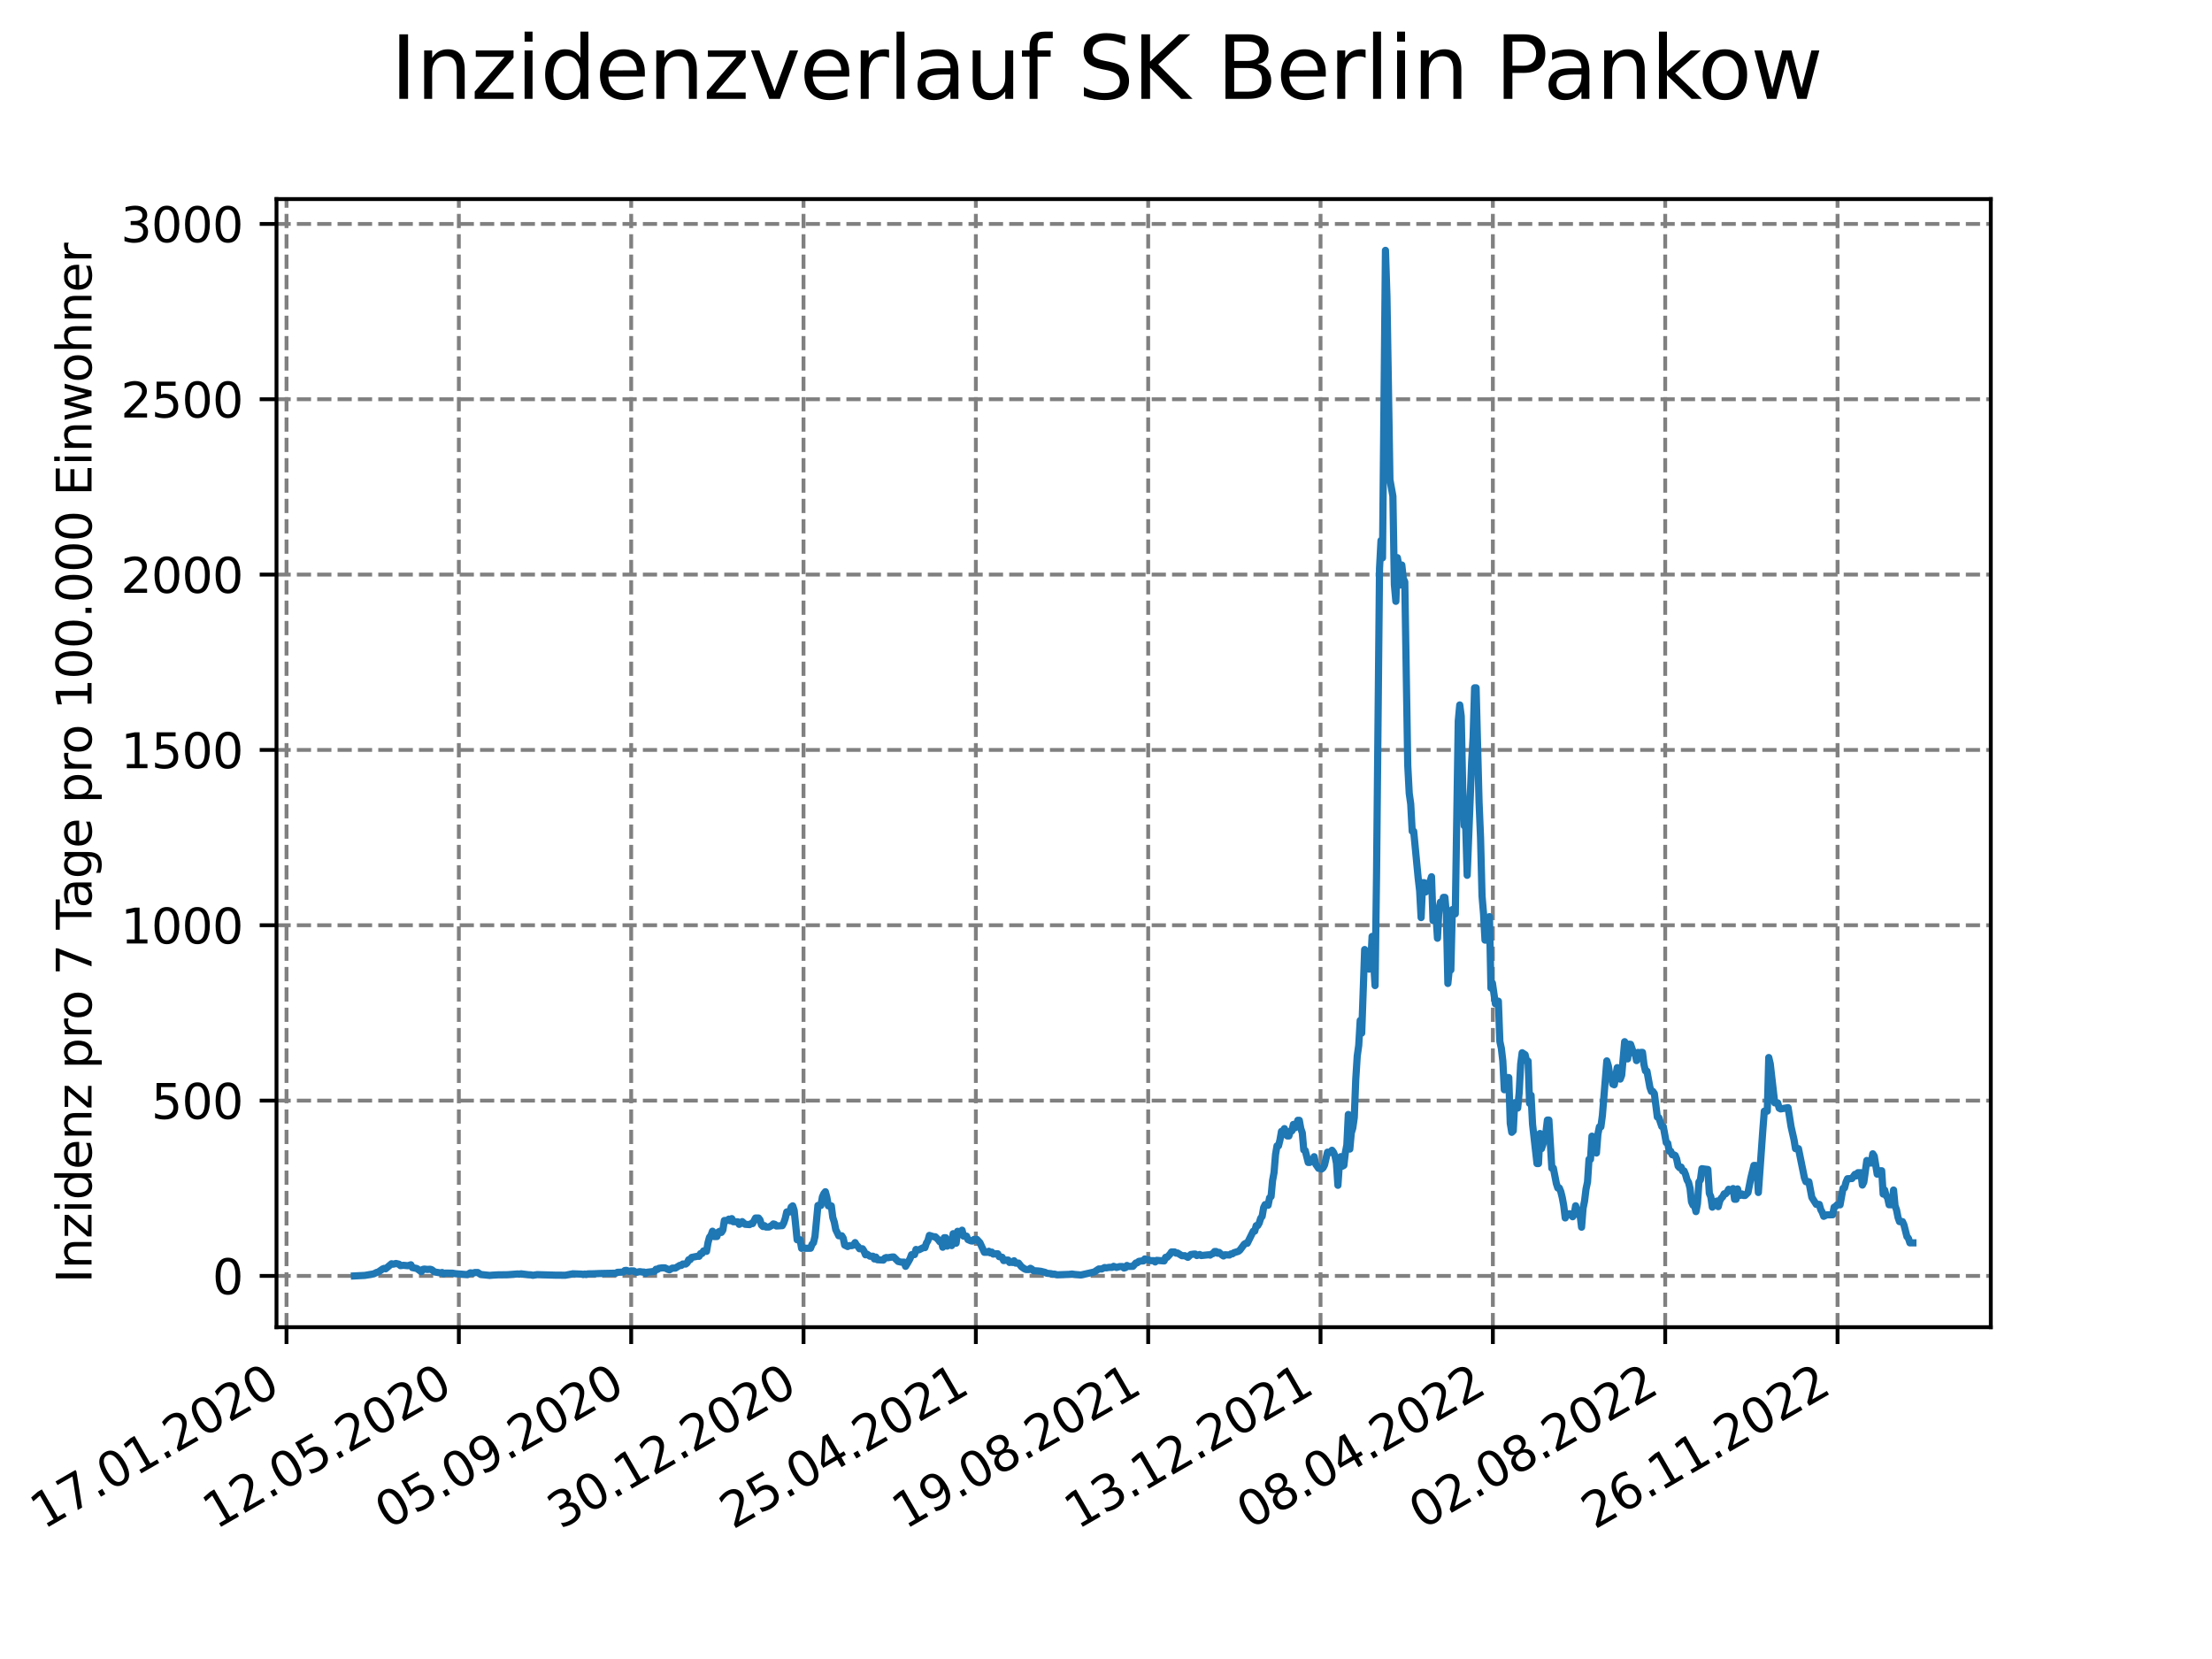 <?xml version="1.0" encoding="utf-8" standalone="no"?>
<!DOCTYPE svg PUBLIC "-//W3C//DTD SVG 1.1//EN"
  "http://www.w3.org/Graphics/SVG/1.1/DTD/svg11.dtd">
<svg xmlns:xlink="http://www.w3.org/1999/xlink" width="460.8pt" height="345.6pt" viewBox="0 0 460.8 345.6" xmlns="http://www.w3.org/2000/svg" version="1.1">
 <defs>
  <style type="text/css">*{stroke-linejoin: round; stroke-linecap: butt}</style>
 </defs>
 <g id="figure_1">
  <g id="patch_1">
   <path d="M 0 345.6 
L 460.8 345.6 
L 460.8 0 
L 0 0 
z
" style="fill: #ffffff"/>
  </g>
  <g id="axes_1">
   <g id="patch_2">
    <path d="M 57.6 276.48 
L 414.72 276.48 
L 414.72 41.472 
L 57.6 41.472 
z
" style="fill: #ffffff"/>
   </g>
   <g id="matplotlib.axis_1">
    <g id="xtick_1">
     <g id="line2d_1">
      <path d="M 59.686 276.48 
L 59.686 41.472 
" clip-path="url(#pca00f379c3)" style="fill: none; stroke-dasharray: 2.96,1.28; stroke-dashoffset: 0; stroke: #808080; stroke-width: 0.8"/>
     </g>
     <g id="line2d_2">
      <defs>
       <path id="mf8fbb28d89" d="M 0 0 
L 0 3.5 
" style="stroke: #000000; stroke-width: 0.8"/>
      </defs>
      <g>
       <use xlink:href="#mf8fbb28d89" x="59.686" y="276.48" style="stroke: #000000; stroke-width: 0.8"/>
      </g>
     </g>
     <g id="text_1">
      <!-- 17.01.2020 -->
      <g transform="translate(9.061 318.689) rotate(-30) scale(0.1 -0.1)">
       <defs>
        <path id="DejaVuSans-31" d="M 794 531 
L 1825 531 
L 1825 4091 
L 703 3866 
L 703 4441 
L 1819 4666 
L 2450 4666 
L 2450 531 
L 3481 531 
L 3481 0 
L 794 0 
L 794 531 
z
" transform="scale(0.016)"/>
        <path id="DejaVuSans-37" d="M 525 4666 
L 3525 4666 
L 3525 4397 
L 1831 0 
L 1172 0 
L 2766 4134 
L 525 4134 
L 525 4666 
z
" transform="scale(0.016)"/>
        <path id="DejaVuSans-2e" d="M 684 794 
L 1344 794 
L 1344 0 
L 684 0 
L 684 794 
z
" transform="scale(0.016)"/>
        <path id="DejaVuSans-30" d="M 2034 4250 
Q 1547 4250 1301 3770 
Q 1056 3291 1056 2328 
Q 1056 1369 1301 889 
Q 1547 409 2034 409 
Q 2525 409 2770 889 
Q 3016 1369 3016 2328 
Q 3016 3291 2770 3770 
Q 2525 4250 2034 4250 
z
M 2034 4750 
Q 2819 4750 3233 4129 
Q 3647 3509 3647 2328 
Q 3647 1150 3233 529 
Q 2819 -91 2034 -91 
Q 1250 -91 836 529 
Q 422 1150 422 2328 
Q 422 3509 836 4129 
Q 1250 4750 2034 4750 
z
" transform="scale(0.016)"/>
        <path id="DejaVuSans-32" d="M 1228 531 
L 3431 531 
L 3431 0 
L 469 0 
L 469 531 
Q 828 903 1448 1529 
Q 2069 2156 2228 2338 
Q 2531 2678 2651 2914 
Q 2772 3150 2772 3378 
Q 2772 3750 2511 3984 
Q 2250 4219 1831 4219 
Q 1534 4219 1204 4116 
Q 875 4013 500 3803 
L 500 4441 
Q 881 4594 1212 4672 
Q 1544 4750 1819 4750 
Q 2544 4750 2975 4387 
Q 3406 4025 3406 3419 
Q 3406 3131 3298 2873 
Q 3191 2616 2906 2266 
Q 2828 2175 2409 1742 
Q 1991 1309 1228 531 
z
" transform="scale(0.016)"/>
       </defs>
       <use xlink:href="#DejaVuSans-31"/>
       <use xlink:href="#DejaVuSans-37" x="63.623"/>
       <use xlink:href="#DejaVuSans-2e" x="127.246"/>
       <use xlink:href="#DejaVuSans-30" x="159.033"/>
       <use xlink:href="#DejaVuSans-31" x="222.656"/>
       <use xlink:href="#DejaVuSans-2e" x="286.279"/>
       <use xlink:href="#DejaVuSans-32" x="318.066"/>
       <use xlink:href="#DejaVuSans-30" x="381.689"/>
       <use xlink:href="#DejaVuSans-32" x="445.312"/>
       <use xlink:href="#DejaVuSans-30" x="508.936"/>
      </g>
     </g>
    </g>
    <g id="xtick_2">
     <g id="line2d_3">
      <path d="M 95.587 276.48 
L 95.587 41.472 
" clip-path="url(#pca00f379c3)" style="fill: none; stroke-dasharray: 2.96,1.28; stroke-dashoffset: 0; stroke: #808080; stroke-width: 0.8"/>
     </g>
     <g id="line2d_4">
      <g>
       <use xlink:href="#mf8fbb28d89" x="95.587" y="276.48" style="stroke: #000000; stroke-width: 0.8"/>
      </g>
     </g>
     <g id="text_2">
      <!-- 12.05.2020 -->
      <g transform="translate(44.962 318.689) rotate(-30) scale(0.1 -0.1)">
       <defs>
        <path id="DejaVuSans-35" d="M 691 4666 
L 3169 4666 
L 3169 4134 
L 1269 4134 
L 1269 2991 
Q 1406 3038 1543 3061 
Q 1681 3084 1819 3084 
Q 2600 3084 3056 2656 
Q 3513 2228 3513 1497 
Q 3513 744 3044 326 
Q 2575 -91 1722 -91 
Q 1428 -91 1123 -41 
Q 819 9 494 109 
L 494 744 
Q 775 591 1075 516 
Q 1375 441 1709 441 
Q 2250 441 2565 725 
Q 2881 1009 2881 1497 
Q 2881 1984 2565 2268 
Q 2250 2553 1709 2553 
Q 1456 2553 1204 2497 
Q 953 2441 691 2322 
L 691 4666 
z
" transform="scale(0.016)"/>
       </defs>
       <use xlink:href="#DejaVuSans-31"/>
       <use xlink:href="#DejaVuSans-32" x="63.623"/>
       <use xlink:href="#DejaVuSans-2e" x="127.246"/>
       <use xlink:href="#DejaVuSans-30" x="159.033"/>
       <use xlink:href="#DejaVuSans-35" x="222.656"/>
       <use xlink:href="#DejaVuSans-2e" x="286.279"/>
       <use xlink:href="#DejaVuSans-32" x="318.066"/>
       <use xlink:href="#DejaVuSans-30" x="381.689"/>
       <use xlink:href="#DejaVuSans-32" x="445.312"/>
       <use xlink:href="#DejaVuSans-30" x="508.936"/>
      </g>
     </g>
    </g>
    <g id="xtick_3">
     <g id="line2d_5">
      <path d="M 131.488 276.48 
L 131.488 41.472 
" clip-path="url(#pca00f379c3)" style="fill: none; stroke-dasharray: 2.96,1.28; stroke-dashoffset: 0; stroke: #808080; stroke-width: 0.8"/>
     </g>
     <g id="line2d_6">
      <g>
       <use xlink:href="#mf8fbb28d89" x="131.488" y="276.48" style="stroke: #000000; stroke-width: 0.8"/>
      </g>
     </g>
     <g id="text_3">
      <!-- 05.09.2020 -->
      <g transform="translate(80.863 318.689) rotate(-30) scale(0.1 -0.1)">
       <defs>
        <path id="DejaVuSans-39" d="M 703 97 
L 703 672 
Q 941 559 1184 500 
Q 1428 441 1663 441 
Q 2288 441 2617 861 
Q 2947 1281 2994 2138 
Q 2813 1869 2534 1725 
Q 2256 1581 1919 1581 
Q 1219 1581 811 2004 
Q 403 2428 403 3163 
Q 403 3881 828 4315 
Q 1253 4750 1959 4750 
Q 2769 4750 3195 4129 
Q 3622 3509 3622 2328 
Q 3622 1225 3098 567 
Q 2575 -91 1691 -91 
Q 1453 -91 1209 -44 
Q 966 3 703 97 
z
M 1959 2075 
Q 2384 2075 2632 2365 
Q 2881 2656 2881 3163 
Q 2881 3666 2632 3958 
Q 2384 4250 1959 4250 
Q 1534 4250 1286 3958 
Q 1038 3666 1038 3163 
Q 1038 2656 1286 2365 
Q 1534 2075 1959 2075 
z
" transform="scale(0.016)"/>
       </defs>
       <use xlink:href="#DejaVuSans-30"/>
       <use xlink:href="#DejaVuSans-35" x="63.623"/>
       <use xlink:href="#DejaVuSans-2e" x="127.246"/>
       <use xlink:href="#DejaVuSans-30" x="159.033"/>
       <use xlink:href="#DejaVuSans-39" x="222.656"/>
       <use xlink:href="#DejaVuSans-2e" x="286.279"/>
       <use xlink:href="#DejaVuSans-32" x="318.066"/>
       <use xlink:href="#DejaVuSans-30" x="381.689"/>
       <use xlink:href="#DejaVuSans-32" x="445.312"/>
       <use xlink:href="#DejaVuSans-30" x="508.936"/>
      </g>
     </g>
    </g>
    <g id="xtick_4">
     <g id="line2d_7">
      <path d="M 167.389 276.48 
L 167.389 41.472 
" clip-path="url(#pca00f379c3)" style="fill: none; stroke-dasharray: 2.96,1.28; stroke-dashoffset: 0; stroke: #808080; stroke-width: 0.8"/>
     </g>
     <g id="line2d_8">
      <g>
       <use xlink:href="#mf8fbb28d89" x="167.389" y="276.48" style="stroke: #000000; stroke-width: 0.8"/>
      </g>
     </g>
     <g id="text_4">
      <!-- 30.12.2020 -->
      <g transform="translate(116.764 318.689) rotate(-30) scale(0.1 -0.1)">
       <defs>
        <path id="DejaVuSans-33" d="M 2597 2516 
Q 3050 2419 3304 2112 
Q 3559 1806 3559 1356 
Q 3559 666 3084 287 
Q 2609 -91 1734 -91 
Q 1441 -91 1130 -33 
Q 819 25 488 141 
L 488 750 
Q 750 597 1062 519 
Q 1375 441 1716 441 
Q 2309 441 2620 675 
Q 2931 909 2931 1356 
Q 2931 1769 2642 2001 
Q 2353 2234 1838 2234 
L 1294 2234 
L 1294 2753 
L 1863 2753 
Q 2328 2753 2575 2939 
Q 2822 3125 2822 3475 
Q 2822 3834 2567 4026 
Q 2313 4219 1838 4219 
Q 1578 4219 1281 4162 
Q 984 4106 628 3988 
L 628 4550 
Q 988 4650 1302 4700 
Q 1616 4750 1894 4750 
Q 2613 4750 3031 4423 
Q 3450 4097 3450 3541 
Q 3450 3153 3228 2886 
Q 3006 2619 2597 2516 
z
" transform="scale(0.016)"/>
       </defs>
       <use xlink:href="#DejaVuSans-33"/>
       <use xlink:href="#DejaVuSans-30" x="63.623"/>
       <use xlink:href="#DejaVuSans-2e" x="127.246"/>
       <use xlink:href="#DejaVuSans-31" x="159.033"/>
       <use xlink:href="#DejaVuSans-32" x="222.656"/>
       <use xlink:href="#DejaVuSans-2e" x="286.279"/>
       <use xlink:href="#DejaVuSans-32" x="318.066"/>
       <use xlink:href="#DejaVuSans-30" x="381.689"/>
       <use xlink:href="#DejaVuSans-32" x="445.312"/>
       <use xlink:href="#DejaVuSans-30" x="508.936"/>
      </g>
     </g>
    </g>
    <g id="xtick_5">
     <g id="line2d_9">
      <path d="M 203.29 276.48 
L 203.29 41.472 
" clip-path="url(#pca00f379c3)" style="fill: none; stroke-dasharray: 2.96,1.28; stroke-dashoffset: 0; stroke: #808080; stroke-width: 0.8"/>
     </g>
     <g id="line2d_10">
      <g>
       <use xlink:href="#mf8fbb28d89" x="203.29" y="276.48" style="stroke: #000000; stroke-width: 0.8"/>
      </g>
     </g>
     <g id="text_5">
      <!-- 25.04.2021 -->
      <g transform="translate(152.664 318.689) rotate(-30) scale(0.1 -0.1)">
       <defs>
        <path id="DejaVuSans-34" d="M 2419 4116 
L 825 1625 
L 2419 1625 
L 2419 4116 
z
M 2253 4666 
L 3047 4666 
L 3047 1625 
L 3713 1625 
L 3713 1100 
L 3047 1100 
L 3047 0 
L 2419 0 
L 2419 1100 
L 313 1100 
L 313 1709 
L 2253 4666 
z
" transform="scale(0.016)"/>
       </defs>
       <use xlink:href="#DejaVuSans-32"/>
       <use xlink:href="#DejaVuSans-35" x="63.623"/>
       <use xlink:href="#DejaVuSans-2e" x="127.246"/>
       <use xlink:href="#DejaVuSans-30" x="159.033"/>
       <use xlink:href="#DejaVuSans-34" x="222.656"/>
       <use xlink:href="#DejaVuSans-2e" x="286.279"/>
       <use xlink:href="#DejaVuSans-32" x="318.066"/>
       <use xlink:href="#DejaVuSans-30" x="381.689"/>
       <use xlink:href="#DejaVuSans-32" x="445.312"/>
       <use xlink:href="#DejaVuSans-31" x="508.936"/>
      </g>
     </g>
    </g>
    <g id="xtick_6">
     <g id="line2d_11">
      <path d="M 239.19 276.48 
L 239.19 41.472 
" clip-path="url(#pca00f379c3)" style="fill: none; stroke-dasharray: 2.96,1.28; stroke-dashoffset: 0; stroke: #808080; stroke-width: 0.8"/>
     </g>
     <g id="line2d_12">
      <g>
       <use xlink:href="#mf8fbb28d89" x="239.19" y="276.48" style="stroke: #000000; stroke-width: 0.8"/>
      </g>
     </g>
     <g id="text_6">
      <!-- 19.08.2021 -->
      <g transform="translate(188.565 318.689) rotate(-30) scale(0.1 -0.1)">
       <defs>
        <path id="DejaVuSans-38" d="M 2034 2216 
Q 1584 2216 1326 1975 
Q 1069 1734 1069 1313 
Q 1069 891 1326 650 
Q 1584 409 2034 409 
Q 2484 409 2743 651 
Q 3003 894 3003 1313 
Q 3003 1734 2745 1975 
Q 2488 2216 2034 2216 
z
M 1403 2484 
Q 997 2584 770 2862 
Q 544 3141 544 3541 
Q 544 4100 942 4425 
Q 1341 4750 2034 4750 
Q 2731 4750 3128 4425 
Q 3525 4100 3525 3541 
Q 3525 3141 3298 2862 
Q 3072 2584 2669 2484 
Q 3125 2378 3379 2068 
Q 3634 1759 3634 1313 
Q 3634 634 3220 271 
Q 2806 -91 2034 -91 
Q 1263 -91 848 271 
Q 434 634 434 1313 
Q 434 1759 690 2068 
Q 947 2378 1403 2484 
z
M 1172 3481 
Q 1172 3119 1398 2916 
Q 1625 2713 2034 2713 
Q 2441 2713 2670 2916 
Q 2900 3119 2900 3481 
Q 2900 3844 2670 4047 
Q 2441 4250 2034 4250 
Q 1625 4250 1398 4047 
Q 1172 3844 1172 3481 
z
" transform="scale(0.016)"/>
       </defs>
       <use xlink:href="#DejaVuSans-31"/>
       <use xlink:href="#DejaVuSans-39" x="63.623"/>
       <use xlink:href="#DejaVuSans-2e" x="127.246"/>
       <use xlink:href="#DejaVuSans-30" x="159.033"/>
       <use xlink:href="#DejaVuSans-38" x="222.656"/>
       <use xlink:href="#DejaVuSans-2e" x="286.279"/>
       <use xlink:href="#DejaVuSans-32" x="318.066"/>
       <use xlink:href="#DejaVuSans-30" x="381.689"/>
       <use xlink:href="#DejaVuSans-32" x="445.312"/>
       <use xlink:href="#DejaVuSans-31" x="508.936"/>
      </g>
     </g>
    </g>
    <g id="xtick_7">
     <g id="line2d_13">
      <path d="M 275.091 276.48 
L 275.091 41.472 
" clip-path="url(#pca00f379c3)" style="fill: none; stroke-dasharray: 2.96,1.28; stroke-dashoffset: 0; stroke: #808080; stroke-width: 0.8"/>
     </g>
     <g id="line2d_14">
      <g>
       <use xlink:href="#mf8fbb28d89" x="275.091" y="276.48" style="stroke: #000000; stroke-width: 0.8"/>
      </g>
     </g>
     <g id="text_7">
      <!-- 13.12.2021 -->
      <g transform="translate(224.466 318.689) rotate(-30) scale(0.1 -0.1)">
       <use xlink:href="#DejaVuSans-31"/>
       <use xlink:href="#DejaVuSans-33" x="63.623"/>
       <use xlink:href="#DejaVuSans-2e" x="127.246"/>
       <use xlink:href="#DejaVuSans-31" x="159.033"/>
       <use xlink:href="#DejaVuSans-32" x="222.656"/>
       <use xlink:href="#DejaVuSans-2e" x="286.279"/>
       <use xlink:href="#DejaVuSans-32" x="318.066"/>
       <use xlink:href="#DejaVuSans-30" x="381.689"/>
       <use xlink:href="#DejaVuSans-32" x="445.312"/>
       <use xlink:href="#DejaVuSans-31" x="508.936"/>
      </g>
     </g>
    </g>
    <g id="xtick_8">
     <g id="line2d_15">
      <path d="M 310.992 276.48 
L 310.992 41.472 
" clip-path="url(#pca00f379c3)" style="fill: none; stroke-dasharray: 2.96,1.28; stroke-dashoffset: 0; stroke: #808080; stroke-width: 0.8"/>
     </g>
     <g id="line2d_16">
      <g>
       <use xlink:href="#mf8fbb28d89" x="310.992" y="276.48" style="stroke: #000000; stroke-width: 0.8"/>
      </g>
     </g>
     <g id="text_8">
      <!-- 08.04.2022 -->
      <g transform="translate(260.367 318.689) rotate(-30) scale(0.1 -0.1)">
       <use xlink:href="#DejaVuSans-30"/>
       <use xlink:href="#DejaVuSans-38" x="63.623"/>
       <use xlink:href="#DejaVuSans-2e" x="127.246"/>
       <use xlink:href="#DejaVuSans-30" x="159.033"/>
       <use xlink:href="#DejaVuSans-34" x="222.656"/>
       <use xlink:href="#DejaVuSans-2e" x="286.279"/>
       <use xlink:href="#DejaVuSans-32" x="318.066"/>
       <use xlink:href="#DejaVuSans-30" x="381.689"/>
       <use xlink:href="#DejaVuSans-32" x="445.312"/>
       <use xlink:href="#DejaVuSans-32" x="508.936"/>
      </g>
     </g>
    </g>
    <g id="xtick_9">
     <g id="line2d_17">
      <path d="M 346.893 276.48 
L 346.893 41.472 
" clip-path="url(#pca00f379c3)" style="fill: none; stroke-dasharray: 2.96,1.28; stroke-dashoffset: 0; stroke: #808080; stroke-width: 0.8"/>
     </g>
     <g id="line2d_18">
      <g>
       <use xlink:href="#mf8fbb28d89" x="346.893" y="276.48" style="stroke: #000000; stroke-width: 0.8"/>
      </g>
     </g>
     <g id="text_9">
      <!-- 02.08.2022 -->
      <g transform="translate(296.268 318.689) rotate(-30) scale(0.1 -0.1)">
       <use xlink:href="#DejaVuSans-30"/>
       <use xlink:href="#DejaVuSans-32" x="63.623"/>
       <use xlink:href="#DejaVuSans-2e" x="127.246"/>
       <use xlink:href="#DejaVuSans-30" x="159.033"/>
       <use xlink:href="#DejaVuSans-38" x="222.656"/>
       <use xlink:href="#DejaVuSans-2e" x="286.279"/>
       <use xlink:href="#DejaVuSans-32" x="318.066"/>
       <use xlink:href="#DejaVuSans-30" x="381.689"/>
       <use xlink:href="#DejaVuSans-32" x="445.312"/>
       <use xlink:href="#DejaVuSans-32" x="508.936"/>
      </g>
     </g>
    </g>
    <g id="xtick_10">
     <g id="line2d_19">
      <path d="M 382.794 276.48 
L 382.794 41.472 
" clip-path="url(#pca00f379c3)" style="fill: none; stroke-dasharray: 2.96,1.28; stroke-dashoffset: 0; stroke: #808080; stroke-width: 0.8"/>
     </g>
     <g id="line2d_20">
      <g>
       <use xlink:href="#mf8fbb28d89" x="382.794" y="276.48" style="stroke: #000000; stroke-width: 0.8"/>
      </g>
     </g>
     <g id="text_10">
      <!-- 26.11.2022 -->
      <g transform="translate(332.168 318.689) rotate(-30) scale(0.1 -0.1)">
       <defs>
        <path id="DejaVuSans-36" d="M 2113 2584 
Q 1688 2584 1439 2293 
Q 1191 2003 1191 1497 
Q 1191 994 1439 701 
Q 1688 409 2113 409 
Q 2538 409 2786 701 
Q 3034 994 3034 1497 
Q 3034 2003 2786 2293 
Q 2538 2584 2113 2584 
z
M 3366 4563 
L 3366 3988 
Q 3128 4100 2886 4159 
Q 2644 4219 2406 4219 
Q 1781 4219 1451 3797 
Q 1122 3375 1075 2522 
Q 1259 2794 1537 2939 
Q 1816 3084 2150 3084 
Q 2853 3084 3261 2657 
Q 3669 2231 3669 1497 
Q 3669 778 3244 343 
Q 2819 -91 2113 -91 
Q 1303 -91 875 529 
Q 447 1150 447 2328 
Q 447 3434 972 4092 
Q 1497 4750 2381 4750 
Q 2619 4750 2861 4703 
Q 3103 4656 3366 4563 
z
" transform="scale(0.016)"/>
       </defs>
       <use xlink:href="#DejaVuSans-32"/>
       <use xlink:href="#DejaVuSans-36" x="63.623"/>
       <use xlink:href="#DejaVuSans-2e" x="127.246"/>
       <use xlink:href="#DejaVuSans-31" x="159.033"/>
       <use xlink:href="#DejaVuSans-31" x="222.656"/>
       <use xlink:href="#DejaVuSans-2e" x="286.279"/>
       <use xlink:href="#DejaVuSans-32" x="318.066"/>
       <use xlink:href="#DejaVuSans-30" x="381.689"/>
       <use xlink:href="#DejaVuSans-32" x="445.312"/>
       <use xlink:href="#DejaVuSans-32" x="508.936"/>
      </g>
     </g>
    </g>
   </g>
   <g id="matplotlib.axis_2">
    <g id="ytick_1">
     <g id="line2d_21">
      <path d="M 57.6 265.798 
L 414.72 265.798 
" clip-path="url(#pca00f379c3)" style="fill: none; stroke-dasharray: 2.96,1.28; stroke-dashoffset: 0; stroke: #808080; stroke-width: 0.8"/>
     </g>
     <g id="line2d_22">
      <defs>
       <path id="ma6b4e6a62c" d="M 0 0 
L -3.5 0 
" style="stroke: #000000; stroke-width: 0.8"/>
      </defs>
      <g>
       <use xlink:href="#ma6b4e6a62c" x="57.6" y="265.798" style="stroke: #000000; stroke-width: 0.8"/>
      </g>
     </g>
     <g id="text_11">
      <!-- 0 -->
      <g transform="translate(44.237 269.597) scale(0.1 -0.1)">
       <use xlink:href="#DejaVuSans-30"/>
      </g>
     </g>
    </g>
    <g id="ytick_2">
     <g id="line2d_23">
      <path d="M 57.6 229.273 
L 414.72 229.273 
" clip-path="url(#pca00f379c3)" style="fill: none; stroke-dasharray: 2.96,1.28; stroke-dashoffset: 0; stroke: #808080; stroke-width: 0.8"/>
     </g>
     <g id="line2d_24">
      <g>
       <use xlink:href="#ma6b4e6a62c" x="57.6" y="229.273" style="stroke: #000000; stroke-width: 0.8"/>
      </g>
     </g>
     <g id="text_12">
      <!-- 500 -->
      <g transform="translate(31.512 233.072) scale(0.1 -0.1)">
       <use xlink:href="#DejaVuSans-35"/>
       <use xlink:href="#DejaVuSans-30" x="63.623"/>
       <use xlink:href="#DejaVuSans-30" x="127.246"/>
      </g>
     </g>
    </g>
    <g id="ytick_3">
     <g id="line2d_25">
      <path d="M 57.6 192.748 
L 414.72 192.748 
" clip-path="url(#pca00f379c3)" style="fill: none; stroke-dasharray: 2.96,1.28; stroke-dashoffset: 0; stroke: #808080; stroke-width: 0.8"/>
     </g>
     <g id="line2d_26">
      <g>
       <use xlink:href="#ma6b4e6a62c" x="57.6" y="192.748" style="stroke: #000000; stroke-width: 0.8"/>
      </g>
     </g>
     <g id="text_13">
      <!-- 1000 -->
      <g transform="translate(25.15 196.547) scale(0.1 -0.1)">
       <use xlink:href="#DejaVuSans-31"/>
       <use xlink:href="#DejaVuSans-30" x="63.623"/>
       <use xlink:href="#DejaVuSans-30" x="127.246"/>
       <use xlink:href="#DejaVuSans-30" x="190.869"/>
      </g>
     </g>
    </g>
    <g id="ytick_4">
     <g id="line2d_27">
      <path d="M 57.6 156.223 
L 414.72 156.223 
" clip-path="url(#pca00f379c3)" style="fill: none; stroke-dasharray: 2.96,1.28; stroke-dashoffset: 0; stroke: #808080; stroke-width: 0.8"/>
     </g>
     <g id="line2d_28">
      <g>
       <use xlink:href="#ma6b4e6a62c" x="57.6" y="156.223" style="stroke: #000000; stroke-width: 0.8"/>
      </g>
     </g>
     <g id="text_14">
      <!-- 1500 -->
      <g transform="translate(25.15 160.022) scale(0.1 -0.1)">
       <use xlink:href="#DejaVuSans-31"/>
       <use xlink:href="#DejaVuSans-35" x="63.623"/>
       <use xlink:href="#DejaVuSans-30" x="127.246"/>
       <use xlink:href="#DejaVuSans-30" x="190.869"/>
      </g>
     </g>
    </g>
    <g id="ytick_5">
     <g id="line2d_29">
      <path d="M 57.6 119.698 
L 414.72 119.698 
" clip-path="url(#pca00f379c3)" style="fill: none; stroke-dasharray: 2.96,1.28; stroke-dashoffset: 0; stroke: #808080; stroke-width: 0.8"/>
     </g>
     <g id="line2d_30">
      <g>
       <use xlink:href="#ma6b4e6a62c" x="57.6" y="119.698" style="stroke: #000000; stroke-width: 0.8"/>
      </g>
     </g>
     <g id="text_15">
      <!-- 2000 -->
      <g transform="translate(25.15 123.497) scale(0.1 -0.1)">
       <use xlink:href="#DejaVuSans-32"/>
       <use xlink:href="#DejaVuSans-30" x="63.623"/>
       <use xlink:href="#DejaVuSans-30" x="127.246"/>
       <use xlink:href="#DejaVuSans-30" x="190.869"/>
      </g>
     </g>
    </g>
    <g id="ytick_6">
     <g id="line2d_31">
      <path d="M 57.6 83.173 
L 414.72 83.173 
" clip-path="url(#pca00f379c3)" style="fill: none; stroke-dasharray: 2.96,1.28; stroke-dashoffset: 0; stroke: #808080; stroke-width: 0.8"/>
     </g>
     <g id="line2d_32">
      <g>
       <use xlink:href="#ma6b4e6a62c" x="57.6" y="83.173" style="stroke: #000000; stroke-width: 0.8"/>
      </g>
     </g>
     <g id="text_16">
      <!-- 2500 -->
      <g transform="translate(25.15 86.972) scale(0.1 -0.1)">
       <use xlink:href="#DejaVuSans-32"/>
       <use xlink:href="#DejaVuSans-35" x="63.623"/>
       <use xlink:href="#DejaVuSans-30" x="127.246"/>
       <use xlink:href="#DejaVuSans-30" x="190.869"/>
      </g>
     </g>
    </g>
    <g id="ytick_7">
     <g id="line2d_33">
      <path d="M 57.6 46.648 
L 414.72 46.648 
" clip-path="url(#pca00f379c3)" style="fill: none; stroke-dasharray: 2.96,1.28; stroke-dashoffset: 0; stroke: #808080; stroke-width: 0.8"/>
     </g>
     <g id="line2d_34">
      <g>
       <use xlink:href="#ma6b4e6a62c" x="57.6" y="46.648" style="stroke: #000000; stroke-width: 0.8"/>
      </g>
     </g>
     <g id="text_17">
      <!-- 3000 -->
      <g transform="translate(25.15 50.447) scale(0.1 -0.1)">
       <use xlink:href="#DejaVuSans-33"/>
       <use xlink:href="#DejaVuSans-30" x="63.623"/>
       <use xlink:href="#DejaVuSans-30" x="127.246"/>
       <use xlink:href="#DejaVuSans-30" x="190.869"/>
      </g>
     </g>
    </g>
    <g id="text_18">
     <!-- Inzidenz pro 7 Tage pro 100.000 Einwohner -->
     <g transform="translate(19.07 267.301) rotate(-90) scale(0.1 -0.1)">
      <defs>
       <path id="DejaVuSans-49" d="M 628 4666 
L 1259 4666 
L 1259 0 
L 628 0 
L 628 4666 
z
" transform="scale(0.016)"/>
       <path id="DejaVuSans-6e" d="M 3513 2113 
L 3513 0 
L 2938 0 
L 2938 2094 
Q 2938 2591 2744 2837 
Q 2550 3084 2163 3084 
Q 1697 3084 1428 2787 
Q 1159 2491 1159 1978 
L 1159 0 
L 581 0 
L 581 3500 
L 1159 3500 
L 1159 2956 
Q 1366 3272 1645 3428 
Q 1925 3584 2291 3584 
Q 2894 3584 3203 3211 
Q 3513 2838 3513 2113 
z
" transform="scale(0.016)"/>
       <path id="DejaVuSans-7a" d="M 353 3500 
L 3084 3500 
L 3084 2975 
L 922 459 
L 3084 459 
L 3084 0 
L 275 0 
L 275 525 
L 2438 3041 
L 353 3041 
L 353 3500 
z
" transform="scale(0.016)"/>
       <path id="DejaVuSans-69" d="M 603 3500 
L 1178 3500 
L 1178 0 
L 603 0 
L 603 3500 
z
M 603 4863 
L 1178 4863 
L 1178 4134 
L 603 4134 
L 603 4863 
z
" transform="scale(0.016)"/>
       <path id="DejaVuSans-64" d="M 2906 2969 
L 2906 4863 
L 3481 4863 
L 3481 0 
L 2906 0 
L 2906 525 
Q 2725 213 2448 61 
Q 2172 -91 1784 -91 
Q 1150 -91 751 415 
Q 353 922 353 1747 
Q 353 2572 751 3078 
Q 1150 3584 1784 3584 
Q 2172 3584 2448 3432 
Q 2725 3281 2906 2969 
z
M 947 1747 
Q 947 1113 1208 752 
Q 1469 391 1925 391 
Q 2381 391 2643 752 
Q 2906 1113 2906 1747 
Q 2906 2381 2643 2742 
Q 2381 3103 1925 3103 
Q 1469 3103 1208 2742 
Q 947 2381 947 1747 
z
" transform="scale(0.016)"/>
       <path id="DejaVuSans-65" d="M 3597 1894 
L 3597 1613 
L 953 1613 
Q 991 1019 1311 708 
Q 1631 397 2203 397 
Q 2534 397 2845 478 
Q 3156 559 3463 722 
L 3463 178 
Q 3153 47 2828 -22 
Q 2503 -91 2169 -91 
Q 1331 -91 842 396 
Q 353 884 353 1716 
Q 353 2575 817 3079 
Q 1281 3584 2069 3584 
Q 2775 3584 3186 3129 
Q 3597 2675 3597 1894 
z
M 3022 2063 
Q 3016 2534 2758 2815 
Q 2500 3097 2075 3097 
Q 1594 3097 1305 2825 
Q 1016 2553 972 2059 
L 3022 2063 
z
" transform="scale(0.016)"/>
       <path id="DejaVuSans-20" transform="scale(0.016)"/>
       <path id="DejaVuSans-70" d="M 1159 525 
L 1159 -1331 
L 581 -1331 
L 581 3500 
L 1159 3500 
L 1159 2969 
Q 1341 3281 1617 3432 
Q 1894 3584 2278 3584 
Q 2916 3584 3314 3078 
Q 3713 2572 3713 1747 
Q 3713 922 3314 415 
Q 2916 -91 2278 -91 
Q 1894 -91 1617 61 
Q 1341 213 1159 525 
z
M 3116 1747 
Q 3116 2381 2855 2742 
Q 2594 3103 2138 3103 
Q 1681 3103 1420 2742 
Q 1159 2381 1159 1747 
Q 1159 1113 1420 752 
Q 1681 391 2138 391 
Q 2594 391 2855 752 
Q 3116 1113 3116 1747 
z
" transform="scale(0.016)"/>
       <path id="DejaVuSans-72" d="M 2631 2963 
Q 2534 3019 2420 3045 
Q 2306 3072 2169 3072 
Q 1681 3072 1420 2755 
Q 1159 2438 1159 1844 
L 1159 0 
L 581 0 
L 581 3500 
L 1159 3500 
L 1159 2956 
Q 1341 3275 1631 3429 
Q 1922 3584 2338 3584 
Q 2397 3584 2469 3576 
Q 2541 3569 2628 3553 
L 2631 2963 
z
" transform="scale(0.016)"/>
       <path id="DejaVuSans-6f" d="M 1959 3097 
Q 1497 3097 1228 2736 
Q 959 2375 959 1747 
Q 959 1119 1226 758 
Q 1494 397 1959 397 
Q 2419 397 2687 759 
Q 2956 1122 2956 1747 
Q 2956 2369 2687 2733 
Q 2419 3097 1959 3097 
z
M 1959 3584 
Q 2709 3584 3137 3096 
Q 3566 2609 3566 1747 
Q 3566 888 3137 398 
Q 2709 -91 1959 -91 
Q 1206 -91 779 398 
Q 353 888 353 1747 
Q 353 2609 779 3096 
Q 1206 3584 1959 3584 
z
" transform="scale(0.016)"/>
       <path id="DejaVuSans-54" d="M -19 4666 
L 3928 4666 
L 3928 4134 
L 2272 4134 
L 2272 0 
L 1638 0 
L 1638 4134 
L -19 4134 
L -19 4666 
z
" transform="scale(0.016)"/>
       <path id="DejaVuSans-61" d="M 2194 1759 
Q 1497 1759 1228 1600 
Q 959 1441 959 1056 
Q 959 750 1161 570 
Q 1363 391 1709 391 
Q 2188 391 2477 730 
Q 2766 1069 2766 1631 
L 2766 1759 
L 2194 1759 
z
M 3341 1997 
L 3341 0 
L 2766 0 
L 2766 531 
Q 2569 213 2275 61 
Q 1981 -91 1556 -91 
Q 1019 -91 701 211 
Q 384 513 384 1019 
Q 384 1609 779 1909 
Q 1175 2209 1959 2209 
L 2766 2209 
L 2766 2266 
Q 2766 2663 2505 2880 
Q 2244 3097 1772 3097 
Q 1472 3097 1187 3025 
Q 903 2953 641 2809 
L 641 3341 
Q 956 3463 1253 3523 
Q 1550 3584 1831 3584 
Q 2591 3584 2966 3190 
Q 3341 2797 3341 1997 
z
" transform="scale(0.016)"/>
       <path id="DejaVuSans-67" d="M 2906 1791 
Q 2906 2416 2648 2759 
Q 2391 3103 1925 3103 
Q 1463 3103 1205 2759 
Q 947 2416 947 1791 
Q 947 1169 1205 825 
Q 1463 481 1925 481 
Q 2391 481 2648 825 
Q 2906 1169 2906 1791 
z
M 3481 434 
Q 3481 -459 3084 -895 
Q 2688 -1331 1869 -1331 
Q 1566 -1331 1297 -1286 
Q 1028 -1241 775 -1147 
L 775 -588 
Q 1028 -725 1275 -790 
Q 1522 -856 1778 -856 
Q 2344 -856 2625 -561 
Q 2906 -266 2906 331 
L 2906 616 
Q 2728 306 2450 153 
Q 2172 0 1784 0 
Q 1141 0 747 490 
Q 353 981 353 1791 
Q 353 2603 747 3093 
Q 1141 3584 1784 3584 
Q 2172 3584 2450 3431 
Q 2728 3278 2906 2969 
L 2906 3500 
L 3481 3500 
L 3481 434 
z
" transform="scale(0.016)"/>
       <path id="DejaVuSans-45" d="M 628 4666 
L 3578 4666 
L 3578 4134 
L 1259 4134 
L 1259 2753 
L 3481 2753 
L 3481 2222 
L 1259 2222 
L 1259 531 
L 3634 531 
L 3634 0 
L 628 0 
L 628 4666 
z
" transform="scale(0.016)"/>
       <path id="DejaVuSans-77" d="M 269 3500 
L 844 3500 
L 1563 769 
L 2278 3500 
L 2956 3500 
L 3675 769 
L 4391 3500 
L 4966 3500 
L 4050 0 
L 3372 0 
L 2619 2869 
L 1863 0 
L 1184 0 
L 269 3500 
z
" transform="scale(0.016)"/>
       <path id="DejaVuSans-68" d="M 3513 2113 
L 3513 0 
L 2938 0 
L 2938 2094 
Q 2938 2591 2744 2837 
Q 2550 3084 2163 3084 
Q 1697 3084 1428 2787 
Q 1159 2491 1159 1978 
L 1159 0 
L 581 0 
L 581 4863 
L 1159 4863 
L 1159 2956 
Q 1366 3272 1645 3428 
Q 1925 3584 2291 3584 
Q 2894 3584 3203 3211 
Q 3513 2838 3513 2113 
z
" transform="scale(0.016)"/>
      </defs>
      <use xlink:href="#DejaVuSans-49"/>
      <use xlink:href="#DejaVuSans-6e" x="29.492"/>
      <use xlink:href="#DejaVuSans-7a" x="92.871"/>
      <use xlink:href="#DejaVuSans-69" x="145.361"/>
      <use xlink:href="#DejaVuSans-64" x="173.145"/>
      <use xlink:href="#DejaVuSans-65" x="236.621"/>
      <use xlink:href="#DejaVuSans-6e" x="298.145"/>
      <use xlink:href="#DejaVuSans-7a" x="361.523"/>
      <use xlink:href="#DejaVuSans-20" x="414.014"/>
      <use xlink:href="#DejaVuSans-70" x="445.801"/>
      <use xlink:href="#DejaVuSans-72" x="509.277"/>
      <use xlink:href="#DejaVuSans-6f" x="548.141"/>
      <use xlink:href="#DejaVuSans-20" x="609.322"/>
      <use xlink:href="#DejaVuSans-37" x="641.109"/>
      <use xlink:href="#DejaVuSans-20" x="704.732"/>
      <use xlink:href="#DejaVuSans-54" x="736.52"/>
      <use xlink:href="#DejaVuSans-61" x="781.104"/>
      <use xlink:href="#DejaVuSans-67" x="842.383"/>
      <use xlink:href="#DejaVuSans-65" x="905.859"/>
      <use xlink:href="#DejaVuSans-20" x="967.383"/>
      <use xlink:href="#DejaVuSans-70" x="999.17"/>
      <use xlink:href="#DejaVuSans-72" x="1062.646"/>
      <use xlink:href="#DejaVuSans-6f" x="1101.51"/>
      <use xlink:href="#DejaVuSans-20" x="1162.691"/>
      <use xlink:href="#DejaVuSans-31" x="1194.479"/>
      <use xlink:href="#DejaVuSans-30" x="1258.102"/>
      <use xlink:href="#DejaVuSans-30" x="1321.725"/>
      <use xlink:href="#DejaVuSans-2e" x="1385.348"/>
      <use xlink:href="#DejaVuSans-30" x="1417.135"/>
      <use xlink:href="#DejaVuSans-30" x="1480.758"/>
      <use xlink:href="#DejaVuSans-30" x="1544.381"/>
      <use xlink:href="#DejaVuSans-20" x="1608.004"/>
      <use xlink:href="#DejaVuSans-45" x="1639.791"/>
      <use xlink:href="#DejaVuSans-69" x="1702.975"/>
      <use xlink:href="#DejaVuSans-6e" x="1730.758"/>
      <use xlink:href="#DejaVuSans-77" x="1794.137"/>
      <use xlink:href="#DejaVuSans-6f" x="1875.924"/>
      <use xlink:href="#DejaVuSans-68" x="1937.105"/>
      <use xlink:href="#DejaVuSans-6e" x="2000.484"/>
      <use xlink:href="#DejaVuSans-65" x="2063.863"/>
      <use xlink:href="#DejaVuSans-72" x="2125.387"/>
     </g>
    </g>
   </g>
   <g id="line2d_35">
    <path d="M 73.833 265.798 
L 75.999 265.691 
L 77.856 265.37 
L 78.475 265.066 
L 78.785 264.995 
L 79.713 264.353 
L 80.023 264.228 
L 80.332 264.317 
L 81.57 263.264 
L 81.879 263.354 
L 82.498 263.211 
L 83.117 263.354 
L 83.427 263.657 
L 84.046 263.586 
L 84.974 263.675 
L 85.593 263.479 
L 85.903 264.067 
L 86.831 264.246 
L 87.76 264.924 
L 88.069 264.442 
L 88.379 264.371 
L 88.998 264.442 
L 89.617 264.406 
L 89.926 264.495 
L 90.545 264.977 
L 91.783 265.173 
L 92.093 265.084 
L 92.402 265.352 
L 92.712 265.209 
L 94.259 265.227 
L 94.878 265.334 
L 97.354 265.53 
L 97.973 265.156 
L 98.592 265.227 
L 98.901 265.084 
L 99.52 265.084 
L 100.139 265.495 
L 101.996 265.691 
L 102.615 265.637 
L 103.853 265.566 
L 104.472 265.566 
L 105.71 265.548 
L 107.877 265.387 
L 108.186 265.441 
L 108.496 265.352 
L 110.043 265.548 
L 110.662 265.584 
L 110.971 265.673 
L 111.9 265.53 
L 115.614 265.637 
L 117.78 265.655 
L 119.328 265.352 
L 121.185 265.423 
L 121.494 265.495 
L 121.804 265.405 
L 122.113 265.495 
L 122.423 265.37 
L 123.661 265.352 
L 124.899 265.298 
L 128.303 265.227 
L 128.612 265.049 
L 129.85 264.995 
L 130.16 264.674 
L 130.469 264.638 
L 131.088 264.852 
L 131.398 264.745 
L 132.017 264.763 
L 132.326 264.977 
L 132.636 265.049 
L 133.255 264.906 
L 133.874 264.995 
L 134.183 264.995 
L 134.493 265.28 
L 134.802 265.031 
L 136.35 264.852 
L 136.659 264.406 
L 136.969 264.442 
L 137.278 264.21 
L 137.897 264.121 
L 138.516 264.121 
L 139.135 264.424 
L 139.445 264.531 
L 140.063 264.174 
L 140.682 264.174 
L 141.611 263.603 
L 141.92 263.621 
L 142.23 263.318 
L 142.849 263.318 
L 143.158 263.068 
L 143.468 262.426 
L 143.777 262.408 
L 144.087 261.944 
L 145.325 261.694 
L 145.634 261.712 
L 145.944 261.141 
L 146.253 261.124 
L 146.563 260.588 
L 147.182 260.678 
L 147.491 258.876 
L 147.801 257.734 
L 148.11 257.359 
L 148.42 256.485 
L 148.729 257.591 
L 149.348 257.591 
L 149.658 256.645 
L 149.967 256.485 
L 150.277 256.735 
L 150.586 256.253 
L 150.896 254.255 
L 151.515 254.255 
L 151.824 253.969 
L 152.134 254.308 
L 152.443 253.862 
L 152.753 254.505 
L 153.681 254.522 
L 153.991 255.058 
L 154.3 254.879 
L 154.61 254.487 
L 155.228 255.04 
L 156.157 255.111 
L 156.466 254.897 
L 156.776 254.897 
L 157.395 253.737 
L 158.014 253.737 
L 158.323 254.13 
L 158.633 255.2 
L 158.942 255.504 
L 159.252 255.325 
L 159.561 255.611 
L 160.18 255.611 
L 160.799 255.272 
L 161.109 254.968 
L 161.418 255.058 
L 161.728 255.397 
L 162.966 255.325 
L 163.275 254.737 
L 163.585 253.809 
L 163.894 252.471 
L 164.513 252.471 
L 164.823 251.454 
L 165.132 251.204 
L 165.442 252.15 
L 166.061 258.269 
L 166.68 258.269 
L 166.989 260.053 
L 167.299 259.839 
L 167.608 260.035 
L 168.846 260.035 
L 169.156 259.232 
L 169.465 258.876 
L 169.774 257.591 
L 170.393 251.115 
L 171.012 251.115 
L 171.322 249.331 
L 171.631 248.653 
L 171.941 248.26 
L 172.25 249.42 
L 172.56 251.204 
L 173.179 251.204 
L 173.488 253.63 
L 173.798 254.576 
L 174.107 256.146 
L 174.726 257.43 
L 175.345 257.43 
L 175.655 257.93 
L 175.964 259.375 
L 176.583 259.678 
L 176.893 259.482 
L 177.512 259.482 
L 177.821 259.339 
L 178.131 258.858 
L 178.44 259.393 
L 178.75 259.678 
L 179.059 260.142 
L 179.678 260.142 
L 179.988 260.624 
L 180.297 261.391 
L 180.607 261.248 
L 181.226 261.694 
L 181.845 261.694 
L 182.154 262.265 
L 182.464 261.873 
L 182.773 262.426 
L 184.011 262.497 
L 184.32 262.087 
L 184.63 261.962 
L 184.939 262.016 
L 185.868 261.855 
L 186.177 261.855 
L 187.106 262.783 
L 187.725 262.925 
L 188.344 262.925 
L 188.653 263.8 
L 189.272 262.765 
L 189.582 262.194 
L 189.891 261.373 
L 190.51 261.355 
L 190.82 260.285 
L 191.129 260.41 
L 191.439 260.356 
L 192.367 259.893 
L 192.677 259.91 
L 192.986 258.983 
L 193.296 258.465 
L 193.605 257.359 
L 194.534 257.645 
L 194.843 257.645 
L 195.462 258.251 
L 195.772 258.679 
L 196.081 258.447 
L 196.391 259.821 
L 196.7 257.841 
L 197.01 257.841 
L 197.319 259.589 
L 197.629 258.983 
L 197.938 259.036 
L 198.248 259.482 
L 198.557 257.002 
L 198.867 258.983 
L 199.176 258.983 
L 199.485 256.503 
L 199.795 256.735 
L 200.104 256.806 
L 200.414 256.271 
L 200.723 257.502 
L 201.342 257.502 
L 201.652 258.233 
L 202.271 258.501 
L 202.58 258.537 
L 202.89 258.198 
L 203.509 258.198 
L 204.128 258.858 
L 205.056 260.874 
L 205.675 260.874 
L 205.985 260.66 
L 206.294 260.999 
L 206.604 260.838 
L 206.913 261.248 
L 207.532 261.177 
L 207.842 261.177 
L 208.151 261.784 
L 208.77 261.909 
L 209.08 262.604 
L 209.699 262.497 
L 210.008 262.497 
L 210.318 262.997 
L 210.627 262.925 
L 210.937 262.997 
L 211.246 262.64 
L 211.556 263.122 
L 212.175 263.122 
L 212.794 263.889 
L 213.413 264.317 
L 213.722 264.46 
L 214.341 264.46 
L 214.65 264.21 
L 214.96 264.388 
L 215.269 264.71 
L 216.198 264.763 
L 216.817 264.834 
L 217.745 265.066 
L 218.055 265.245 
L 218.983 265.334 
L 219.293 265.441 
L 219.602 265.405 
L 220.221 265.566 
L 222.697 265.477 
L 223.316 265.405 
L 223.935 265.495 
L 225.173 265.602 
L 227.959 264.977 
L 228.887 264.353 
L 229.506 264.353 
L 230.125 264.049 
L 230.434 264.121 
L 231.053 264.014 
L 231.672 264.014 
L 231.982 263.8 
L 232.601 264.032 
L 233.22 263.853 
L 233.839 263.853 
L 234.148 264.156 
L 234.458 264.067 
L 234.767 263.621 
L 235.077 263.817 
L 236.005 263.8 
L 236.624 263.104 
L 236.934 263.05 
L 237.243 262.765 
L 237.862 262.676 
L 238.172 262.676 
L 238.481 262.265 
L 238.791 262.408 
L 239.1 262.408 
L 239.719 262.622 
L 240.338 262.622 
L 240.648 262.89 
L 240.957 262.551 
L 242.505 262.676 
L 242.814 261.926 
L 243.124 261.926 
L 243.742 261.266 
L 244.052 260.802 
L 244.671 260.802 
L 244.98 261.052 
L 245.29 261.016 
L 246.218 261.587 
L 246.837 261.587 
L 247.456 261.926 
L 248.075 261.338 
L 248.694 261.248 
L 249.004 261.248 
L 249.313 261.552 
L 249.932 261.338 
L 250.242 261.552 
L 251.789 261.391 
L 252.099 261.463 
L 252.408 261.231 
L 252.718 261.141 
L 253.027 260.713 
L 253.337 260.713 
L 253.646 261.07 
L 253.956 260.892 
L 254.575 261.445 
L 254.884 261.641 
L 255.194 261.391 
L 256.122 261.445 
L 256.432 261.213 
L 256.741 261.195 
L 257.051 260.963 
L 257.979 260.678 
L 258.289 260.428 
L 259.217 259.179 
L 259.526 259 
L 259.836 259 
L 261.074 256.485 
L 261.383 256.467 
L 261.693 255.325 
L 262.002 255.325 
L 262.312 254.79 
L 262.621 253.791 
L 262.931 253.381 
L 263.24 251.561 
L 263.55 250.936 
L 263.859 251.079 
L 264.169 251.079 
L 264.478 249.527 
L 264.788 249.259 
L 265.097 245.941 
L 265.407 244.264 
L 265.716 240.5 
L 266.026 238.698 
L 266.335 238.698 
L 266.645 237.467 
L 266.954 235.683 
L 267.264 235.665 
L 267.573 235.112 
L 267.883 236.396 
L 268.192 236.646 
L 268.502 236.646 
L 268.811 235.611 
L 269.121 235.593 
L 269.43 234.237 
L 269.74 234.969 
L 270.049 234.398 
L 270.359 233.381 
L 270.668 233.381 
L 270.978 235.094 
L 271.287 235.986 
L 271.597 239.554 
L 271.906 239.679 
L 272.525 242.159 
L 272.835 242.159 
L 273.144 241.588 
L 273.453 241.748 
L 273.763 240.963 
L 274.072 242.498 
L 274.691 243.39 
L 275.001 243.39 
L 275.31 243.532 
L 275.62 243.283 
L 275.929 242.658 
L 276.548 240.018 
L 277.167 240.071 
L 277.477 239.625 
L 277.786 240.036 
L 278.096 240.767 
L 278.405 242.301 
L 278.715 246.922 
L 279.024 242.319 
L 279.334 240.946 
L 279.643 242.944 
L 279.953 242.765 
L 280.262 240.107 
L 280.572 238.519 
L 280.881 232.168 
L 281.191 239.376 
L 281.5 236.004 
L 281.81 234.987 
L 282.119 232.81 
L 282.429 224.871 
L 282.738 219.983 
L 283.048 217.788 
L 283.357 212.579 
L 283.667 215.219 
L 284.286 197.807 
L 284.595 200.108 
L 284.905 199.537 
L 285.214 201.892 
L 285.524 201.25 
L 285.833 195.077 
L 286.452 205.317 
L 286.762 182.053 
L 287.381 118.433 
L 287.69 112.599 
L 288 116.221 
L 288.618 52.154 
L 288.928 61.77 
L 289.547 99.932 
L 290.166 103.375 
L 290.475 121.805 
L 290.785 125.266 
L 291.094 116.167 
L 291.404 117.808 
L 291.713 121.858 
L 292.023 117.701 
L 292.332 120.556 
L 292.642 121.18 
L 293.261 159.413 
L 293.57 165.265 
L 293.88 167.495 
L 294.189 173.168 
L 294.499 173.168 
L 295.427 182.856 
L 295.737 185.568 
L 296.046 191.152 
L 296.356 183.873 
L 296.665 183.873 
L 296.975 185.817 
L 297.284 184.033 
L 297.594 185.371 
L 297.903 183.641 
L 298.213 182.642 
L 298.522 191.758 
L 298.832 191.758 
L 299.141 190.51 
L 299.451 195.452 
L 299.76 189.403 
L 300.07 187.923 
L 300.379 188.975 
L 300.689 186.941 
L 300.998 186.941 
L 301.308 190.474 
L 301.617 204.871 
L 301.927 201.767 
L 302.236 202.07 
L 302.546 189.475 
L 302.855 190.367 
L 303.164 190.367 
L 303.783 150.207 
L 304.093 146.853 
L 304.402 149.208 
L 304.712 164.194 
L 305.021 172.027 
L 305.331 172.027 
L 305.64 182.339 
L 306.569 158.771 
L 306.878 153.561 
L 307.188 143.285 
L 307.497 143.285 
L 308.116 167.102 
L 308.426 174.524 
L 308.735 186.656 
L 309.045 190.278 
L 309.354 195.844 
L 309.664 195.844 
L 309.973 195.041 
L 310.283 190.956 
L 310.592 205.835 
L 310.902 204.818 
L 311.521 209.118 
L 311.83 209.118 
L 312.14 208.565 
L 312.449 216.95 
L 312.759 218.377 
L 313.068 221.035 
L 313.378 227.012 
L 313.687 224.479 
L 314.306 224.479 
L 314.616 234.006 
L 314.925 235.879 
L 315.235 235.575 
L 315.544 229.706 
L 315.854 230.83 
L 316.163 230.83 
L 316.473 227.618 
L 316.782 221.695 
L 317.092 219.305 
L 317.71 219.715 
L 318.02 221.053 
L 318.329 221.053 
L 318.639 229.849 
L 318.948 228.154 
L 319.258 234.184 
L 320.186 242.391 
L 320.496 242.391 
L 320.805 236.129 
L 321.115 239.304 
L 321.424 238.377 
L 322.043 235.932 
L 322.353 233.328 
L 322.662 233.328 
L 323.281 243.372 
L 323.591 243.336 
L 324.21 246.512 
L 324.519 247.475 
L 324.829 247.475 
L 325.138 248.225 
L 325.448 249.473 
L 325.757 251.186 
L 326.067 253.72 
L 326.376 252.899 
L 326.995 252.845 
L 327.614 253.47 
L 327.924 252.988 
L 328.233 251.186 
L 328.543 252.542 
L 328.852 253.077 
L 329.162 253.077 
L 329.471 255.646 
L 329.781 251.704 
L 330.09 250.223 
L 330.4 247.689 
L 330.709 246.244 
L 331.019 241.516 
L 331.328 241.516 
L 331.638 236.682 
L 331.947 238.894 
L 332.257 238.983 
L 332.566 240.196 
L 332.875 236.253 
L 333.185 234.737 
L 333.494 234.737 
L 333.804 232.4 
L 334.732 221 
L 335.042 222.016 
L 335.351 223.979 
L 335.661 223.979 
L 335.97 225.852 
L 336.28 225.977 
L 336.899 222.409 
L 337.208 224.318 
L 337.518 224.8 
L 337.827 223.979 
L 338.446 217.003 
L 338.756 218.27 
L 339.065 220.589 
L 339.375 217.521 
L 339.684 217.556 
L 340.303 219.412 
L 340.613 219.358 
L 340.922 220.946 
L 341.232 219.233 
L 341.541 219.465 
L 341.851 219.233 
L 342.16 219.233 
L 342.47 221.785 
L 342.779 223.087 
L 343.089 223.14 
L 343.708 226.512 
L 344.017 227.369 
L 344.327 227.369 
L 344.636 227.833 
L 345.255 232.703 
L 345.565 232.828 
L 346.184 234.666 
L 346.493 234.666 
L 347.112 238.038 
L 347.421 238.162 
L 347.731 239.804 
L 348.04 239.822 
L 348.35 240.553 
L 348.659 240.553 
L 348.969 240.696 
L 349.278 241.427 
L 349.588 242.926 
L 349.897 243.265 
L 350.207 243.122 
L 350.516 243.925 
L 350.826 243.925 
L 351.135 244.692 
L 351.445 245.798 
L 351.754 246.316 
L 352.064 247.529 
L 352.373 250.366 
L 352.683 251.061 
L 352.992 251.061 
L 353.302 252.399 
L 353.611 250.722 
L 353.921 246.244 
L 354.23 245.78 
L 354.54 243.461 
L 355.159 243.55 
L 355.778 243.622 
L 356.087 248.599 
L 356.397 249.313 
L 356.706 251.472 
L 357.016 251.097 
L 357.325 251.097 
L 357.635 250.205 
L 357.944 251.365 
L 358.254 250.187 
L 358.563 249.616 
L 358.873 249.313 
L 359.182 248.688 
L 359.492 248.688 
L 359.801 248.314 
L 360.111 247.743 
L 360.73 248.135 
L 361.039 247.6 
L 361.349 249.83 
L 361.658 249.83 
L 361.968 247.672 
L 362.277 249.027 
L 362.586 249.01 
L 362.896 248.724 
L 363.205 249.045 
L 363.515 249.045 
L 364.134 248.439 
L 364.753 245.317 
L 365.372 242.783 
L 365.681 242.783 
L 365.991 243.086 
L 366.3 248.421 
L 367.229 235.451 
L 367.538 231.472 
L 368.157 231.472 
L 368.467 220.304 
L 368.776 221.606 
L 369.705 229.742 
L 370.324 229.742 
L 370.633 230.848 
L 370.943 231.008 
L 372.49 230.741 
L 373.109 234.683 
L 373.728 237.431 
L 374.038 239.286 
L 374.657 239.286 
L 375.895 245.37 
L 376.204 246.173 
L 376.823 246.173 
L 377.442 249.438 
L 378.37 250.901 
L 378.989 250.901 
L 379.299 251.989 
L 379.608 252.542 
L 379.918 253.381 
L 380.537 253.077 
L 381.775 253.059 
L 382.084 251.489 
L 382.394 251.311 
L 382.703 250.99 
L 383.322 250.99 
L 383.941 247.547 
L 384.251 247.457 
L 384.56 246.262 
L 384.87 245.549 
L 385.798 245.513 
L 386.417 244.639 
L 386.727 244.96 
L 387.036 244.3 
L 387.655 244.3 
L 387.965 246.869 
L 388.274 246.244 
L 388.893 241.748 
L 389.203 242.284 
L 389.822 242.284 
L 390.131 240.357 
L 390.441 240.839 
L 391.06 244.603 
L 391.369 243.889 
L 391.988 243.889 
L 392.297 248.742 
L 392.607 247.903 
L 392.916 249.099 
L 393.226 249.527 
L 393.535 250.972 
L 394.154 250.972 
L 394.464 247.903 
L 394.773 251.168 
L 395.083 252.043 
L 395.392 253.613 
L 395.702 254.487 
L 396.321 254.487 
L 396.63 255.183 
L 397.249 257.609 
L 397.559 257.948 
L 397.868 258.911 
L 398.487 258.911 
L 398.487 258.911 
" clip-path="url(#pca00f379c3)" style="fill: none; stroke: #1f77b4; stroke-width: 1.5; stroke-linecap: square"/>
   </g>
   <g id="patch_3">
    <path d="M 57.6 276.48 
L 57.6 41.472 
" style="fill: none; stroke: #000000; stroke-width: 0.8; stroke-linejoin: miter; stroke-linecap: square"/>
   </g>
   <g id="patch_4">
    <path d="M 414.72 276.48 
L 414.72 41.472 
" style="fill: none; stroke: #000000; stroke-width: 0.8; stroke-linejoin: miter; stroke-linecap: square"/>
   </g>
   <g id="patch_5">
    <path d="M 57.6 276.48 
L 414.72 276.48 
" style="fill: none; stroke: #000000; stroke-width: 0.8; stroke-linejoin: miter; stroke-linecap: square"/>
   </g>
   <g id="patch_6">
    <path d="M 57.6 41.472 
L 414.72 41.472 
" style="fill: none; stroke: #000000; stroke-width: 0.8; stroke-linejoin: miter; stroke-linecap: square"/>
   </g>
  </g>
  <g id="text_19">
   <!-- Inzidenzverlauf SK Berlin Pankow -->
   <g transform="translate(81.38 20.589) scale(0.18 -0.18)">
    <defs>
     <path id="DejaVuSans-76" d="M 191 3500 
L 800 3500 
L 1894 563 
L 2988 3500 
L 3597 3500 
L 2284 0 
L 1503 0 
L 191 3500 
z
" transform="scale(0.016)"/>
     <path id="DejaVuSans-6c" d="M 603 4863 
L 1178 4863 
L 1178 0 
L 603 0 
L 603 4863 
z
" transform="scale(0.016)"/>
     <path id="DejaVuSans-75" d="M 544 1381 
L 544 3500 
L 1119 3500 
L 1119 1403 
Q 1119 906 1312 657 
Q 1506 409 1894 409 
Q 2359 409 2629 706 
Q 2900 1003 2900 1516 
L 2900 3500 
L 3475 3500 
L 3475 0 
L 2900 0 
L 2900 538 
Q 2691 219 2414 64 
Q 2138 -91 1772 -91 
Q 1169 -91 856 284 
Q 544 659 544 1381 
z
M 1991 3584 
L 1991 3584 
z
" transform="scale(0.016)"/>
     <path id="DejaVuSans-66" d="M 2375 4863 
L 2375 4384 
L 1825 4384 
Q 1516 4384 1395 4259 
Q 1275 4134 1275 3809 
L 1275 3500 
L 2222 3500 
L 2222 3053 
L 1275 3053 
L 1275 0 
L 697 0 
L 697 3053 
L 147 3053 
L 147 3500 
L 697 3500 
L 697 3744 
Q 697 4328 969 4595 
Q 1241 4863 1831 4863 
L 2375 4863 
z
" transform="scale(0.016)"/>
     <path id="DejaVuSans-53" d="M 3425 4513 
L 3425 3897 
Q 3066 4069 2747 4153 
Q 2428 4238 2131 4238 
Q 1616 4238 1336 4038 
Q 1056 3838 1056 3469 
Q 1056 3159 1242 3001 
Q 1428 2844 1947 2747 
L 2328 2669 
Q 3034 2534 3370 2195 
Q 3706 1856 3706 1288 
Q 3706 609 3251 259 
Q 2797 -91 1919 -91 
Q 1588 -91 1214 -16 
Q 841 59 441 206 
L 441 856 
Q 825 641 1194 531 
Q 1563 422 1919 422 
Q 2459 422 2753 634 
Q 3047 847 3047 1241 
Q 3047 1584 2836 1778 
Q 2625 1972 2144 2069 
L 1759 2144 
Q 1053 2284 737 2584 
Q 422 2884 422 3419 
Q 422 4038 858 4394 
Q 1294 4750 2059 4750 
Q 2388 4750 2728 4690 
Q 3069 4631 3425 4513 
z
" transform="scale(0.016)"/>
     <path id="DejaVuSans-4b" d="M 628 4666 
L 1259 4666 
L 1259 2694 
L 3353 4666 
L 4166 4666 
L 1850 2491 
L 4331 0 
L 3500 0 
L 1259 2247 
L 1259 0 
L 628 0 
L 628 4666 
z
" transform="scale(0.016)"/>
     <path id="DejaVuSans-42" d="M 1259 2228 
L 1259 519 
L 2272 519 
Q 2781 519 3026 730 
Q 3272 941 3272 1375 
Q 3272 1813 3026 2020 
Q 2781 2228 2272 2228 
L 1259 2228 
z
M 1259 4147 
L 1259 2741 
L 2194 2741 
Q 2656 2741 2882 2914 
Q 3109 3088 3109 3444 
Q 3109 3797 2882 3972 
Q 2656 4147 2194 4147 
L 1259 4147 
z
M 628 4666 
L 2241 4666 
Q 2963 4666 3353 4366 
Q 3744 4066 3744 3513 
Q 3744 3084 3544 2831 
Q 3344 2578 2956 2516 
Q 3422 2416 3680 2098 
Q 3938 1781 3938 1306 
Q 3938 681 3513 340 
Q 3088 0 2303 0 
L 628 0 
L 628 4666 
z
" transform="scale(0.016)"/>
     <path id="DejaVuSans-50" d="M 1259 4147 
L 1259 2394 
L 2053 2394 
Q 2494 2394 2734 2622 
Q 2975 2850 2975 3272 
Q 2975 3691 2734 3919 
Q 2494 4147 2053 4147 
L 1259 4147 
z
M 628 4666 
L 2053 4666 
Q 2838 4666 3239 4311 
Q 3641 3956 3641 3272 
Q 3641 2581 3239 2228 
Q 2838 1875 2053 1875 
L 1259 1875 
L 1259 0 
L 628 0 
L 628 4666 
z
" transform="scale(0.016)"/>
     <path id="DejaVuSans-6b" d="M 581 4863 
L 1159 4863 
L 1159 1991 
L 2875 3500 
L 3609 3500 
L 1753 1863 
L 3688 0 
L 2938 0 
L 1159 1709 
L 1159 0 
L 581 0 
L 581 4863 
z
" transform="scale(0.016)"/>
    </defs>
    <use xlink:href="#DejaVuSans-49"/>
    <use xlink:href="#DejaVuSans-6e" x="29.492"/>
    <use xlink:href="#DejaVuSans-7a" x="92.871"/>
    <use xlink:href="#DejaVuSans-69" x="145.361"/>
    <use xlink:href="#DejaVuSans-64" x="173.145"/>
    <use xlink:href="#DejaVuSans-65" x="236.621"/>
    <use xlink:href="#DejaVuSans-6e" x="298.145"/>
    <use xlink:href="#DejaVuSans-7a" x="361.523"/>
    <use xlink:href="#DejaVuSans-76" x="414.014"/>
    <use xlink:href="#DejaVuSans-65" x="473.193"/>
    <use xlink:href="#DejaVuSans-72" x="534.717"/>
    <use xlink:href="#DejaVuSans-6c" x="575.83"/>
    <use xlink:href="#DejaVuSans-61" x="603.613"/>
    <use xlink:href="#DejaVuSans-75" x="664.893"/>
    <use xlink:href="#DejaVuSans-66" x="728.271"/>
    <use xlink:href="#DejaVuSans-20" x="763.477"/>
    <use xlink:href="#DejaVuSans-53" x="795.264"/>
    <use xlink:href="#DejaVuSans-4b" x="858.74"/>
    <use xlink:href="#DejaVuSans-20" x="924.316"/>
    <use xlink:href="#DejaVuSans-42" x="956.104"/>
    <use xlink:href="#DejaVuSans-65" x="1024.707"/>
    <use xlink:href="#DejaVuSans-72" x="1086.23"/>
    <use xlink:href="#DejaVuSans-6c" x="1127.344"/>
    <use xlink:href="#DejaVuSans-69" x="1155.127"/>
    <use xlink:href="#DejaVuSans-6e" x="1182.91"/>
    <use xlink:href="#DejaVuSans-20" x="1246.289"/>
    <use xlink:href="#DejaVuSans-50" x="1278.076"/>
    <use xlink:href="#DejaVuSans-61" x="1333.879"/>
    <use xlink:href="#DejaVuSans-6e" x="1395.158"/>
    <use xlink:href="#DejaVuSans-6b" x="1458.537"/>
    <use xlink:href="#DejaVuSans-6f" x="1512.822"/>
    <use xlink:href="#DejaVuSans-77" x="1574.004"/>
   </g>
  </g>
 </g>
 <defs>
  <clipPath id="pca00f379c3">
   <rect x="57.6" y="41.472" width="357.12" height="235.008"/>
  </clipPath>
 </defs>
</svg>
